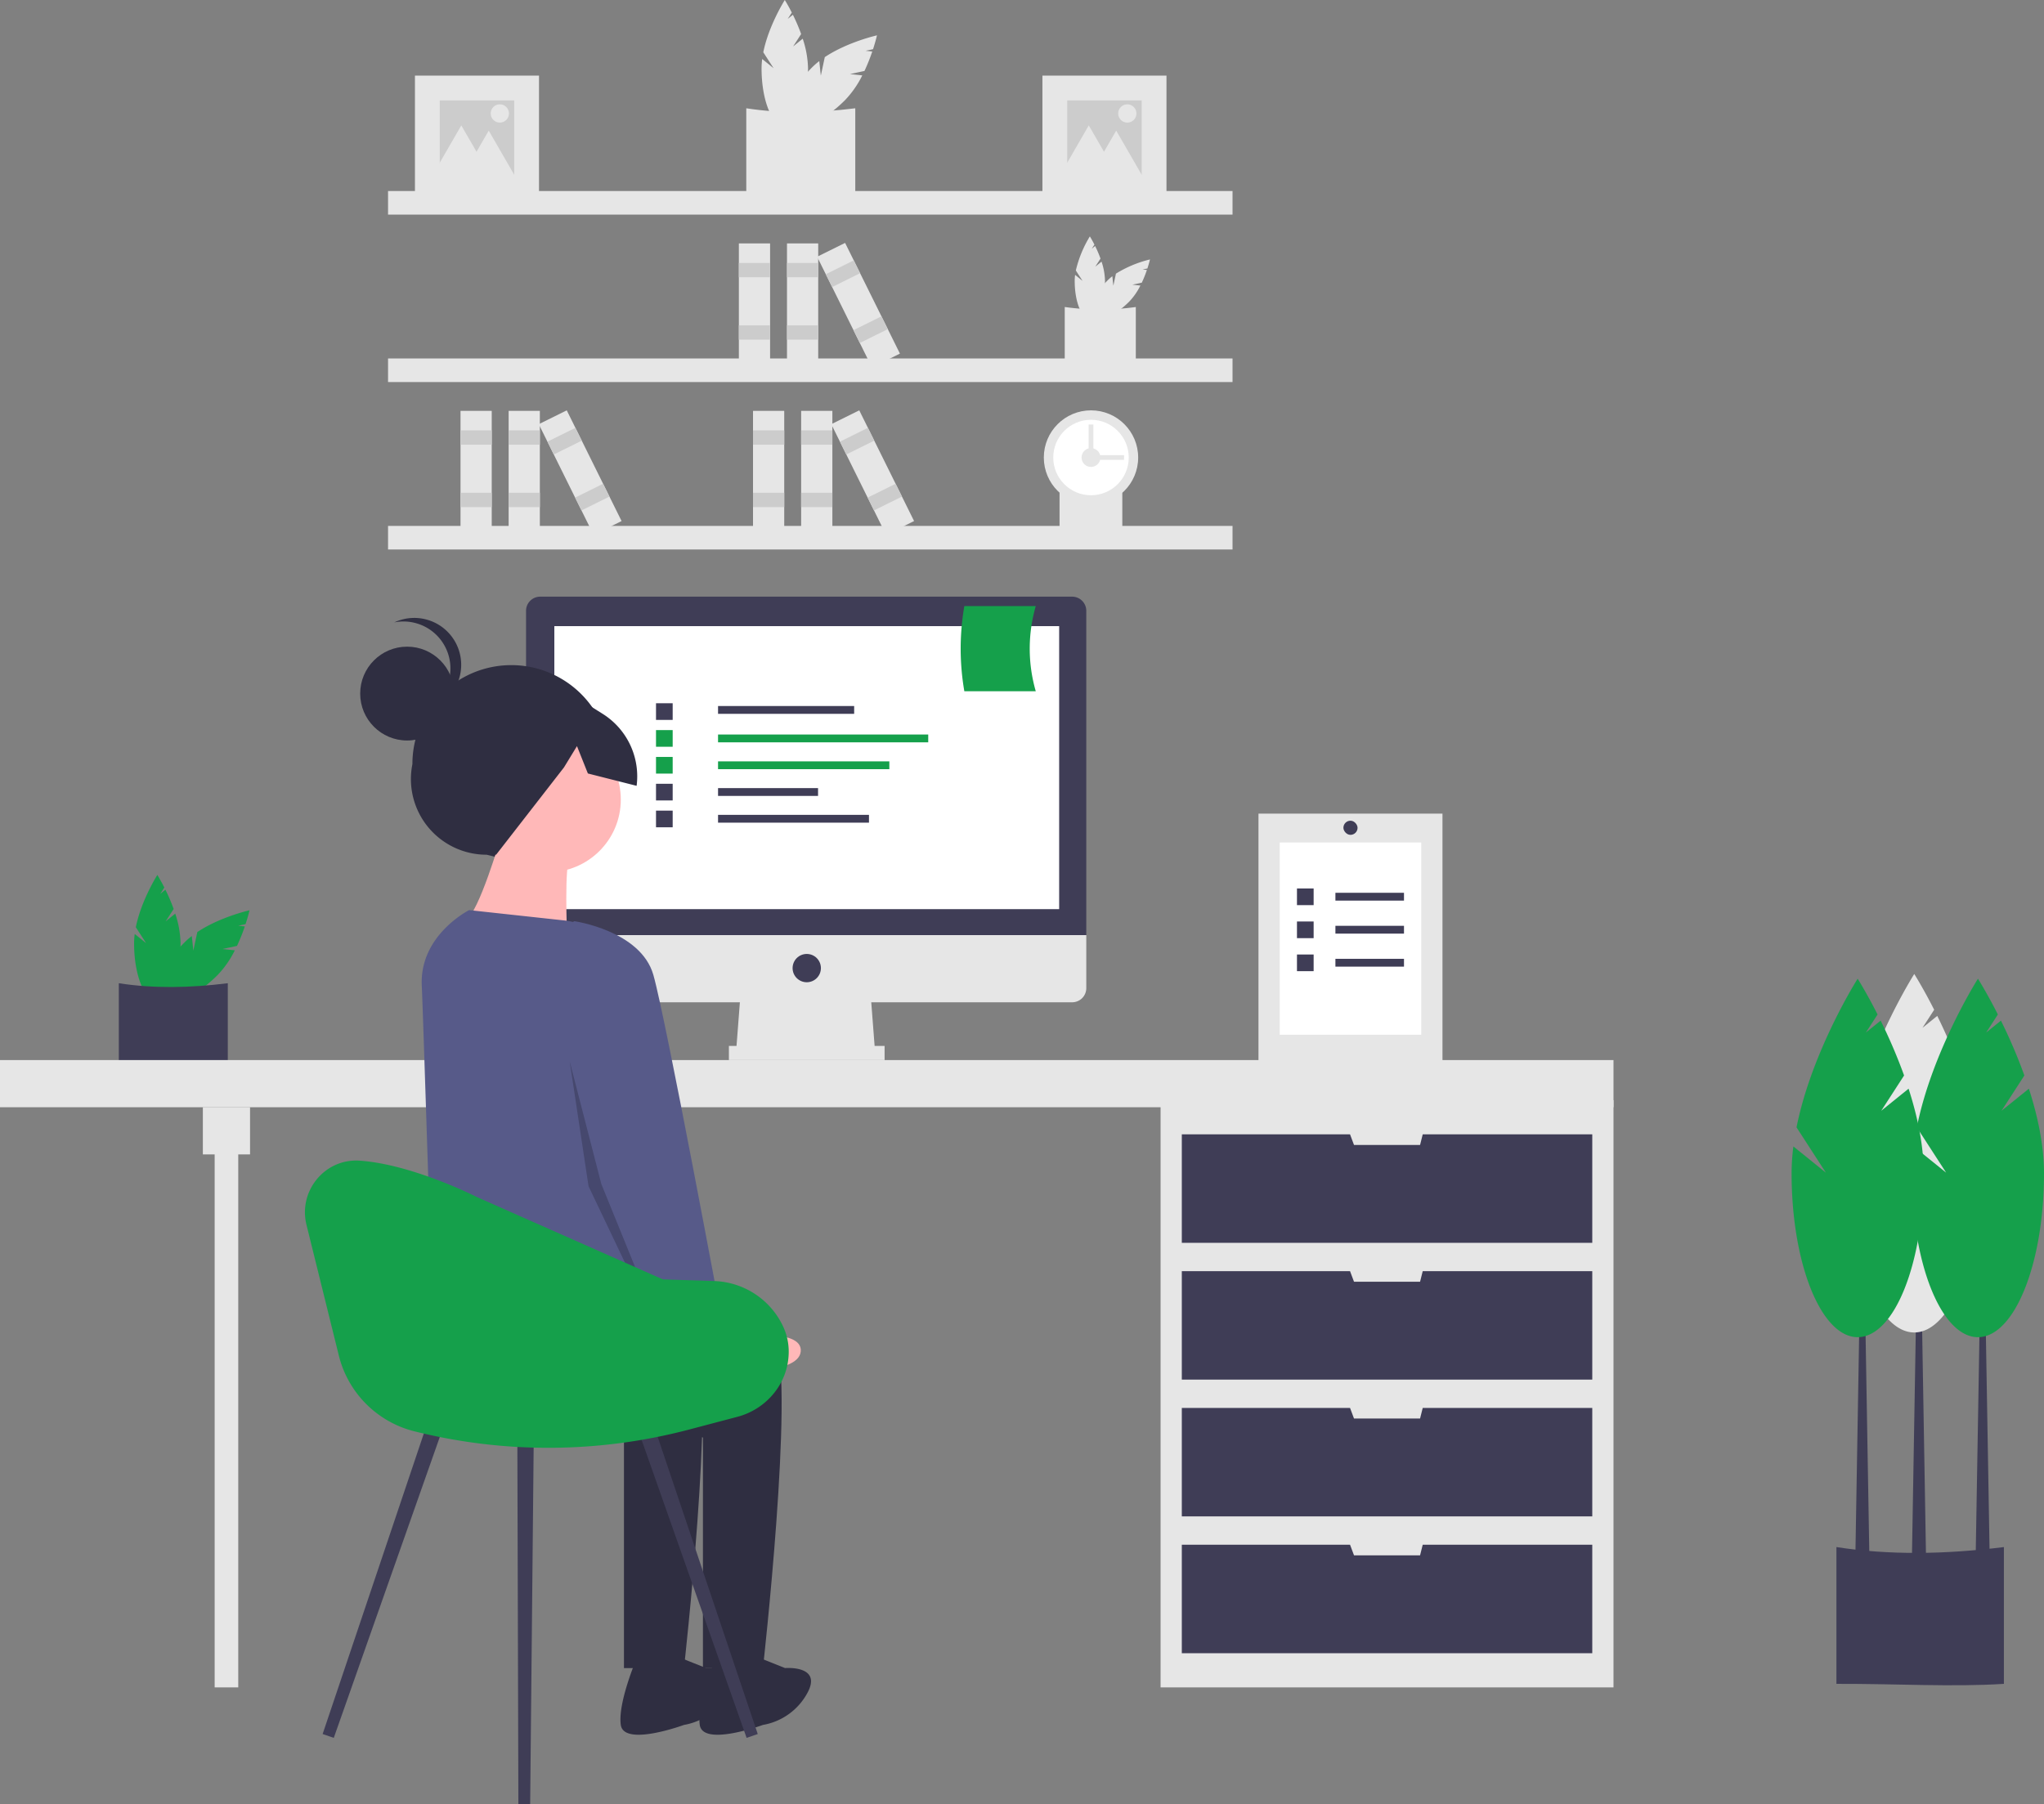<svg xmlns="http://www.w3.org/2000/svg" id="ea61258a-e793-48f7-8624-3c5ca462ffd9" data-name="Layer 1" width="882.346" height="778.999" viewBox="0 0 882.346 778.999" class="injected-svg gridItem__media" xmlns:xlink="http://www.w3.org/1999/xlink"><rect x="0" y="0" width="882.346" height="778.999" fill="#808080" stroke="none"/><title>remotely</title><path d="M501.189,80.561l3.47-5.362a80.387,80.387,0,0,0-3.56-8.333l-2.244,1.812,1.776-2.745c-1.693-3.333-3.025-5.432-3.025-5.432s-6.958,10.965-9.283,22.575l4.452,6.881-4.929-3.981a32.522,32.522,0,0,0-.27,4.078c0,13.75,4.491,24.896,10.03,24.896s10.03-11.146,10.03-24.896a42.818,42.818,0,0,0-2.295-12.847Z" transform="translate(-158.827 -60.501)" fill="#E6E6E6"></path><path d="M525.747,92.481l6.245-1.338a80.386,80.386,0,0,0,3.375-8.409l-2.868-.305,3.197-.685c1.159-3.554,1.702-5.98,1.702-5.98s-12.674,2.833-22.527,9.399l-1.717,8.014-.67-6.3a32.524,32.524,0,0,0-3.075,2.693c-9.722,9.722-14.429,20.779-10.512,24.696s14.974-.789,24.696-10.512a42.818,42.818,0,0,0,7.462-10.707Z" transform="translate(-158.827 -60.501)" fill="#E6E6E6"></path><path d="M528.028,145.685c-14.481.926-30.26-.054-47.046,0V107.253c14.791,2.303,30.565,2.066,47.046,0Z" transform="translate(-158.827 -60.501)" fill="#E6E6E6"></path><path d="M631.628,175.652l2.263-3.497a52.424,52.424,0,0,0-2.321-5.434l-1.463,1.182,1.158-1.79c-1.104-2.173-1.973-3.543-1.973-3.543a50.241,50.241,0,0,0-6.054,14.722l2.903,4.487-3.214-2.596a21.21,21.21,0,0,0-.176,2.66c0,8.967,2.928,16.236,6.541,16.236s6.541-7.269,6.541-16.236a27.923,27.923,0,0,0-1.496-8.378Z" transform="translate(-158.827 -60.501)" fill="#E6E6E6"></path><path d="M647.644,183.426l4.073-.873a52.421,52.421,0,0,0,2.201-5.484l-1.87-.199,2.085-.447c.756-2.317,1.11-3.9,1.11-3.9a50.241,50.241,0,0,0-14.691,6.129l-1.12,5.226-.437-4.109a21.208,21.208,0,0,0-2.005,1.756c-6.34,6.34-9.41,13.551-6.855,16.105s9.765-.515,16.105-6.855a27.923,27.923,0,0,0,4.866-6.982Z" transform="translate(-158.827 -60.501)" fill="#E6E6E6"></path><path d="M649.131,218.122c-9.444.604-19.734-.035-30.681,0v-25.063a110.584,110.584,0,0,0,30.681,0Z" transform="translate(-158.827 -60.501)" fill="#E6E6E6"></path><path d="M643.3,292.399c-8.339.533-17.425-.031-27.091,0V270.268a97.647,97.647,0,0,0,27.091,0Z" transform="translate(-158.827 -60.501)" fill="#E6E6E6"></path><rect x="167.508" y="82.481" width="364.547" height="10.183" fill="#E6E6E6"></rect><rect x="167.508" y="154.78" width="364.547" height="10.183" fill="#E6E6E6"></rect><rect x="167.508" y="227.078" width="364.547" height="10.183" fill="#E6E6E6"></rect><circle cx="470.958" cy="197.548" r="20.366" fill="#E6E6E6"></circle><circle cx="470.958" cy="197.548" r="16.293" fill="#FFFFFF"></circle><circle cx="470.958" cy="197.548" r="4.073" fill="#E6E6E6"></circle><rect x="634.876" y="249.902" width="2.037" height="16.293" transform="translate(735.116 -438.347) rotate(90)" fill="#E6E6E6"></rect><rect x="628.767" y="243.793" width="2.037" height="16.293" transform="translate(1100.743 443.377) rotate(180)" fill="#E6E6E6"></rect><rect x="339.725" y="105.104" width="13.475" height="53.339" fill="#E6E6E6"></rect><rect x="339.725" y="113.526" width="13.475" height="6.176" fill="#CCCCCC"></rect><rect x="339.725" y="140.476" width="13.475" height="6.176" fill="#CCCCCC"></rect><rect x="318.951" y="105.104" width="13.475" height="53.339" fill="#E6E6E6"></rect><rect x="318.951" y="113.526" width="13.475" height="6.176" fill="#CCCCCC"></rect><rect x="318.951" y="140.476" width="13.475" height="6.176" fill="#CCCCCC"></rect><rect x="522.695" y="165.605" width="13.475" height="53.339" transform="translate(-189.171 194.366) rotate(-26.34)" fill="#E6E6E6"></rect><rect x="515.969" y="175.601" width="13.475" height="6.176" transform="translate(-183.842 189.971) rotate(-26.34)" fill="#CCCCCC"></rect><rect x="527.926" y="199.753" width="13.475" height="6.176" transform="translate(-193.317 197.784) rotate(-26.34)" fill="#CCCCCC"></rect><rect x="219.567" y="177.403" width="13.475" height="53.339" fill="#E6E6E6"></rect><rect x="219.567" y="185.825" width="13.475" height="6.176" fill="#CCCCCC"></rect><rect x="219.567" y="212.775" width="13.475" height="6.176" fill="#CCCCCC"></rect><rect x="198.793" y="177.403" width="13.475" height="53.339" fill="#E6E6E6"></rect><rect x="198.793" y="185.825" width="13.475" height="6.176" fill="#CCCCCC"></rect><rect x="198.793" y="212.775" width="13.475" height="6.176" fill="#CCCCCC"></rect><rect x="402.537" y="237.903" width="13.475" height="53.339" transform="translate(-233.724 148.559) rotate(-26.34)" fill="#E6E6E6"></rect><rect x="395.811" y="247.899" width="13.475" height="6.176" transform="translate(-228.395 144.164) rotate(-26.34)" fill="#CCCCCC"></rect><rect x="407.769" y="272.051" width="13.475" height="6.176" transform="translate(-237.87 151.977) rotate(-26.34)" fill="#CCCCCC"></rect><rect x="345.835" y="177.403" width="13.475" height="53.339" fill="#E6E6E6"></rect><rect x="345.835" y="185.825" width="13.475" height="6.176" fill="#CCCCCC"></rect><rect x="345.835" y="212.775" width="13.475" height="6.176" fill="#CCCCCC"></rect><rect x="325.061" y="177.403" width="13.475" height="53.339" fill="#E6E6E6"></rect><rect x="325.061" y="185.825" width="13.475" height="6.176" fill="#CCCCCC"></rect><rect x="325.061" y="212.775" width="13.475" height="6.176" fill="#CCCCCC"></rect><rect x="528.805" y="237.903" width="13.475" height="53.339" transform="translate(-220.615 204.582) rotate(-26.34)" fill="#E6E6E6"></rect><rect x="522.079" y="247.899" width="13.475" height="6.176" transform="translate(-215.286 200.188) rotate(-26.34)" fill="#CCCCCC"></rect><rect x="534.036" y="272.051" width="13.475" height="6.176" transform="translate(-224.76 208.001) rotate(-26.34)" fill="#CCCCCC"></rect><rect x="449.987" y="32.646" width="53.556" height="53.556" fill="#E6E6E6"></rect><rect x="460.699" y="43.357" width="32.134" height="32.134" fill="#CCCCCC"></rect><polygon points="470 54.143 476.814 65.944 483.627 77.745 470 77.745 456.373 77.745 463.187 65.944 470 54.143" fill="#E6E6E6"></polygon><polygon points="481.839 56.398 488.653 68.199 495.466 80 481.839 80 468.212 80 475.026 68.199 481.839 56.398" fill="#E6E6E6"></polygon><circle cx="486.631" cy="48.994" r="3.946" fill="#E6E6E6"></circle><rect x="179.123" y="32.646" width="53.556" height="53.556" fill="#E6E6E6"></rect><rect x="189.834" y="43.357" width="32.134" height="32.134" fill="#CCCCCC"></rect><polygon points="199.136 54.143 205.949 65.944 212.763 77.745 199.136 77.745 185.509 77.745 192.322 65.944 199.136 54.143" fill="#E6E6E6"></polygon><polygon points="210.975 56.398 217.788 68.199 224.601 80 210.975 80 197.348 80 204.161 68.199 210.975 56.398" fill="#E6E6E6"></polygon><circle cx="215.766" cy="48.994" r="3.946" fill="#E6E6E6"></circle><path d="M230.324,458.345l3.47-5.362a80.387,80.387,0,0,0-3.56-8.333l-2.244,1.812,1.776-2.745c-1.693-3.333-3.025-5.432-3.025-5.432s-6.958,10.965-9.283,22.575l4.452,6.881-4.929-3.981a32.524,32.524,0,0,0-.27,4.078c0,13.75,4.491,24.896,10.03,24.896s10.03-11.146,10.03-24.896a42.818,42.818,0,0,0-2.295-12.847Z" transform="translate(-158.827 -60.501)" fill="#15A04B"></path><path d="M254.882,470.266l6.245-1.338a80.386,80.386,0,0,0,3.375-8.409l-2.868-.305,3.197-.685c1.159-3.554,1.702-5.98,1.702-5.98s-12.674,2.833-22.527,9.399l-1.717,8.014-.67-6.3a32.524,32.524,0,0,0-3.075,2.693c-9.722,9.722-14.429,20.779-10.512,24.696s14.974-.789,24.696-10.512a42.818,42.818,0,0,0,7.462-10.707Z" transform="translate(-158.827 -60.501)" fill="#15A04B"></path><path d="M257.163,523.469c-14.481.926-30.26-.054-47.046,0V485.038c14.791,2.303,30.565,2.066,47.046,0Z" transform="translate(-158.827 -60.501)" fill="#3F3D56"></path><rect x="500.998" y="475.031" width="195.511" height="253.554" fill="#E6E6E6"></rect><rect x="92.664" y="488.269" width="10.183" height="240.316" fill="#E6E6E6"></rect><rect y="457.72" width="696.509" height="20.366" fill="#E6E6E6"></rect><rect x="87.573" y="478.086" width="20.366" height="20.366" fill="#E6E6E6"></rect><polygon points="614.155 489.796 613.009 494.379 584.497 494.379 582.779 489.796 510.162 489.796 510.162 536.638 687.344 536.638 687.344 489.796 614.155 489.796" fill="#3F3D56"></polygon><polygon points="614.155 548.857 613.009 553.439 584.497 553.439 582.779 548.857 510.162 548.857 510.162 595.698 687.344 595.698 687.344 548.857 614.155 548.857" fill="#3F3D56"></polygon><polygon points="614.155 607.918 613.009 612.5 584.497 612.5 582.779 607.918 510.162 607.918 510.162 654.759 687.344 654.759 687.344 607.918 614.155 607.918" fill="#3F3D56"></polygon><polygon points="614.155 666.979 613.009 671.561 584.497 671.561 582.779 666.979 510.162 666.979 510.162 713.82 687.344 713.82 687.344 666.979 614.155 666.979" fill="#3F3D56"></polygon><polygon points="377.785 454.665 317.706 454.665 319.742 428.19 375.748 428.19 377.785 454.665" fill="#E6E6E6"></polygon><rect x="314.651" y="451.611" width="67.207" height="6.11" fill="#E6E6E6"></rect><path d="M621.639,318.128H392.015a6.11,6.11,0,0,0-6.11,6.11V464.252H627.748V324.237A6.11,6.11,0,0,0,621.639,318.128Z" transform="translate(-158.827 -60.501)" fill="#3F3D56"></path><path d="M385.905,464.252V487.163a6.11,6.11,0,0,0,6.11,6.11h229.624a6.11,6.11,0,0,0,6.11-6.11V464.252Z" transform="translate(-158.827 -60.501)" fill="#E6E6E6"></path><rect x="239.298" y="270.355" width="217.914" height="122.195" fill="#FFFFFF"></rect><circle cx="348.254" cy="418.007" r="6.11" fill="#3F3D56"></circle><path d="M1023.862,787.558c-22.254,1.424-46.502-.083-72.298,0V728.498c22.731,3.539,46.971,3.175,72.298,0Z" transform="translate(-158.827 -60.501)" fill="#3F3D56"></path><polygon points="831.432 673.3 825.322 673.3 827.359 553.949 829.395 553.949 831.432 673.3" fill="#3F3D56"></polygon><polygon points="858.926 674.107 852.816 674.107 854.853 554.755 856.889 554.755 858.926 674.107" fill="#3F3D56"></polygon><polygon points="806.993 674.107 800.883 674.107 802.92 554.755 804.956 554.755 806.993 674.107" fill="#3F3D56"></polygon><path d="M995.35,538.078l9.863-15.242a228.514,228.514,0,0,0-10.119-23.687l-6.378,5.151,5.05-7.804c-4.813-9.473-8.599-15.442-8.599-15.442s-19.78,31.17-26.389,64.173L971.435,564.786l-14.011-11.317a92.452,92.452,0,0,0-.769,11.593c0,39.086,12.765,70.771,28.512,70.771s28.512-31.685,28.512-70.771c0-12.117-2.741-24.794-6.523-36.521Z" transform="translate(-158.827 -60.501)" fill="#E6E6E6"></path><path d="M1022.844,540.114l9.863-15.242a228.515,228.515,0,0,0-10.119-23.687l-6.378,5.151,5.05-7.804c-4.813-9.473-8.599-15.442-8.599-15.442s-19.78,31.17-26.389,64.173l12.656,19.56-14.011-11.317a92.452,92.452,0,0,0-.769,11.593c0,39.086,12.765,70.771,28.512,70.771s28.512-31.685,28.512-70.771c0-12.117-2.741-24.794-6.523-36.521Z" transform="translate(-158.827 -60.501)" fill="#15A04B"></path><path d="M970.911,540.114l9.863-15.242a228.517,228.517,0,0,0-10.119-23.687l-6.378,5.151,5.05-7.804c-4.812-9.473-8.599-15.442-8.599-15.442s-19.78,31.17-26.389,64.173l12.656,19.56-14.011-11.317a92.452,92.452,0,0,0-.769,11.593c0,39.086,12.765,70.771,28.512,70.771s28.512-31.685,28.512-70.771c0-12.117-2.741-24.794-6.523-36.521Z" transform="translate(-158.827 -60.501)" fill="#15A04B"></path><rect x="309.964" y="304.848" width="58.756" height="3.373" fill="#3F3D56"></rect><rect x="309.964" y="317.151" width="90.732" height="3.373" fill="#15A04B"></rect><rect x="309.964" y="328.742" width="73.945" height="3.373" fill="#15A04B"></rect><rect x="309.964" y="340.29" width="43.168" height="3.373" fill="#3F3D56"></rect><rect x="309.964" y="351.837" width="65.151" height="3.373" fill="#3F3D56"></rect><rect x="283.184" y="303.649" width="7.195" height="7.195" fill="#3F3D56"></rect><rect x="283.184" y="315.24" width="7.195" height="7.195" fill="#15A04B"></rect><rect x="283.184" y="326.831" width="7.195" height="7.195" fill="#15A04B"></rect><rect x="283.184" y="338.423" width="7.195" height="7.195" fill="#3F3D56"></rect><rect x="283.184" y="350.014" width="7.195" height="7.195" fill="#3F3D56"></rect><path d="M605.942,358.963H575.109a107.84,107.84,0,0,1,0-36.763h30.833A66.148,66.148,0,0,0,605.942,358.963Z" transform="translate(-158.827 -60.501)" fill="#15A04B"></path><path d="M381.591,432.645l-12.685-3.092a32.657,32.657,0,0,1-32.051-39.124v0a42.685,42.685,0,0,1,42.631-42.738h0a42.685,42.685,0,0,1,42.738,42.631v0C429.417,415.35,406.891,438.812,381.591,432.645Z" transform="translate(-158.827 -60.501)" fill="#2F2E41"></path><circle cx="236.62" cy="345.243" r="31.364" fill="#FFB8B8"></circle><path d="M374.992,422.108s-9.545,32.727-15,35.455,43.636,6.818,43.636,6.818-1.364-31.364,1.364-34.091S374.992,422.108,374.992,422.108Z" transform="translate(-158.827 -60.501)" fill="#FFB8B8"></path><path d="M424.083,623.926s61.364-5.455,69.546,15S488.174,780.745,488.174,780.745H462.265V681.199s-110.472-31.402-110.472-42.311S424.083,623.926,424.083,623.926Z" transform="translate(-158.827 -60.501)" fill="#2F2E41"></path><path d="M484.083,775.29l13.636,5.455s16.364-1.364,9.545,10.909A27.004,27.004,0,0,1,488.174,805.29s-25.909,9.545-27.273,0,6.818-28.636,6.818-28.636Z" transform="translate(-158.827 -60.501)" fill="#2F2E41"></path><path d="M389.992,623.926s61.364-5.455,69.546,15S454.083,780.745,454.083,780.745H428.174V681.199s-78.418-18.164-78.418-29.073c0-5.125-5.343-31.171,4.073-36.658C364.457,609.274,389.992,623.926,389.992,623.926Z" transform="translate(-158.827 -60.501)" fill="#2F2E41"></path><path d="M449.992,775.29l13.636,5.455s16.364-1.364,9.545,10.909A27.004,27.004,0,0,1,454.083,805.29s-25.909,9.545-27.273,0,6.818-28.636,6.818-28.636Z" transform="translate(-158.827 -60.501)" fill="#2F2E41"></path><path d="M361.356,453.471l40.98,4.454a30.182,30.182,0,0,1,26.269,23.767L444.538,557.108s5.455,75-5.455,79.091-25.909-16.364-46.364-13.636-47.046,8.864-47.046,8.864S341.451,497.179,340.901,486.199C339.801,464.248,361.356,453.471,361.356,453.471Z" transform="translate(-158.827 -60.501)" fill="#575A89"></path><path d="M458.427,627.823l16.824,9.908s30.183-4.331,29.241,6.278-33.889,8.559-33.889,8.559l-20.275-12.493Z" transform="translate(-158.827 -60.501)" fill="#FFB8B8"></path><circle cx="175.743" cy="299.475" r="20.26" fill="#2F2E41"></circle><path d="M353.263,349.085a20.25,20.25,0,0,0-24.247-19.836,20.25,20.25,0,1,1,12.63,38.165A20.243,20.243,0,0,0,353.263,349.085Z" transform="translate(-158.827 -60.501)" fill="#2F2E41"></path><path d="M370.643,360.575l27.313-5.029,21.005,13.165a31.863,31.863,0,0,1,14.678,31.095l-21.037-5.332-4.711-11.812-5.61,9.196-29.334,37.75-16.47-10.488-14.683-23.009Z" transform="translate(-158.827 -60.501)" fill="#2F2E41"></path><path d="M393.136,465.071l13.636-6.818s28.636,4.091,34.091,23.182,30,151.364,30,151.364L447.681,643.708l-32.727-80.455Z" transform="translate(-158.827 -60.501)" fill="#575A89"></path><polygon points="245.917 458.23 259.565 511.205 283.767 570.701 282.928 572.761 254.063 512.199 245.917 458.23" opacity="0.2"></polygon><polygon points="144.084 750.379 139.271 748.721 185.896 610.231 192.636 612.553 144.084 750.379" fill="#3F3D56"></polygon><polygon points="322.291 750.379 327.105 748.721 280.479 610.231 273.74 612.553 322.291 750.379" fill="#3F3D56"></polygon><polygon points="223.77 778.981 228.861 778.999 230.443 617.107 223.315 617.082 223.77 778.981" fill="#3F3D56"></polygon><path d="M291.127,589.357l13.966,56.445a44.826,44.826,0,0,0,32.642,32.721l0,0a238.26,238.26,0,0,0,118.547-.764l20.851-5.499c12.116-3.195,21.227-13.601,22.089-26.101a25.685,25.685,0,0,0-2.323-12.872q-.122-.26-.246-.515a34.064,34.064,0,0,0-29.598-19.138l-22.089-.713L364.521,577.282s-27.667-14.053-50.412-15.626C299.089,560.617,287.51,574.741,291.127,589.357Z" transform="translate(-158.827 -60.501)" fill="#15A04B"></path><rect x="543.257" y="351.309" width="79.426" height="107.939" fill="#E6E6E6"></rect><rect x="552.421" y="363.764" width="61.097" height="83.03" fill="#FFFFFF"></rect><rect x="576.467" y="385.492" width="29.602" height="3.373" fill="#3F3D56"></rect><rect x="559.87" y="383.625" width="7.195" height="7.195" fill="#3F3D56"></rect><rect x="576.467" y="399.748" width="29.602" height="3.373" fill="#3F3D56"></rect><rect x="559.87" y="397.881" width="7.195" height="7.195" fill="#3F3D56"></rect><rect x="576.467" y="414.004" width="29.602" height="3.373" fill="#3F3D56"></rect><rect x="559.87" y="412.137" width="7.195" height="7.195" fill="#3F3D56"></rect><rect x="579.915" y="354.364" width="6.11" height="6.11" rx="3.055" fill="#3F3D56"></rect></svg>